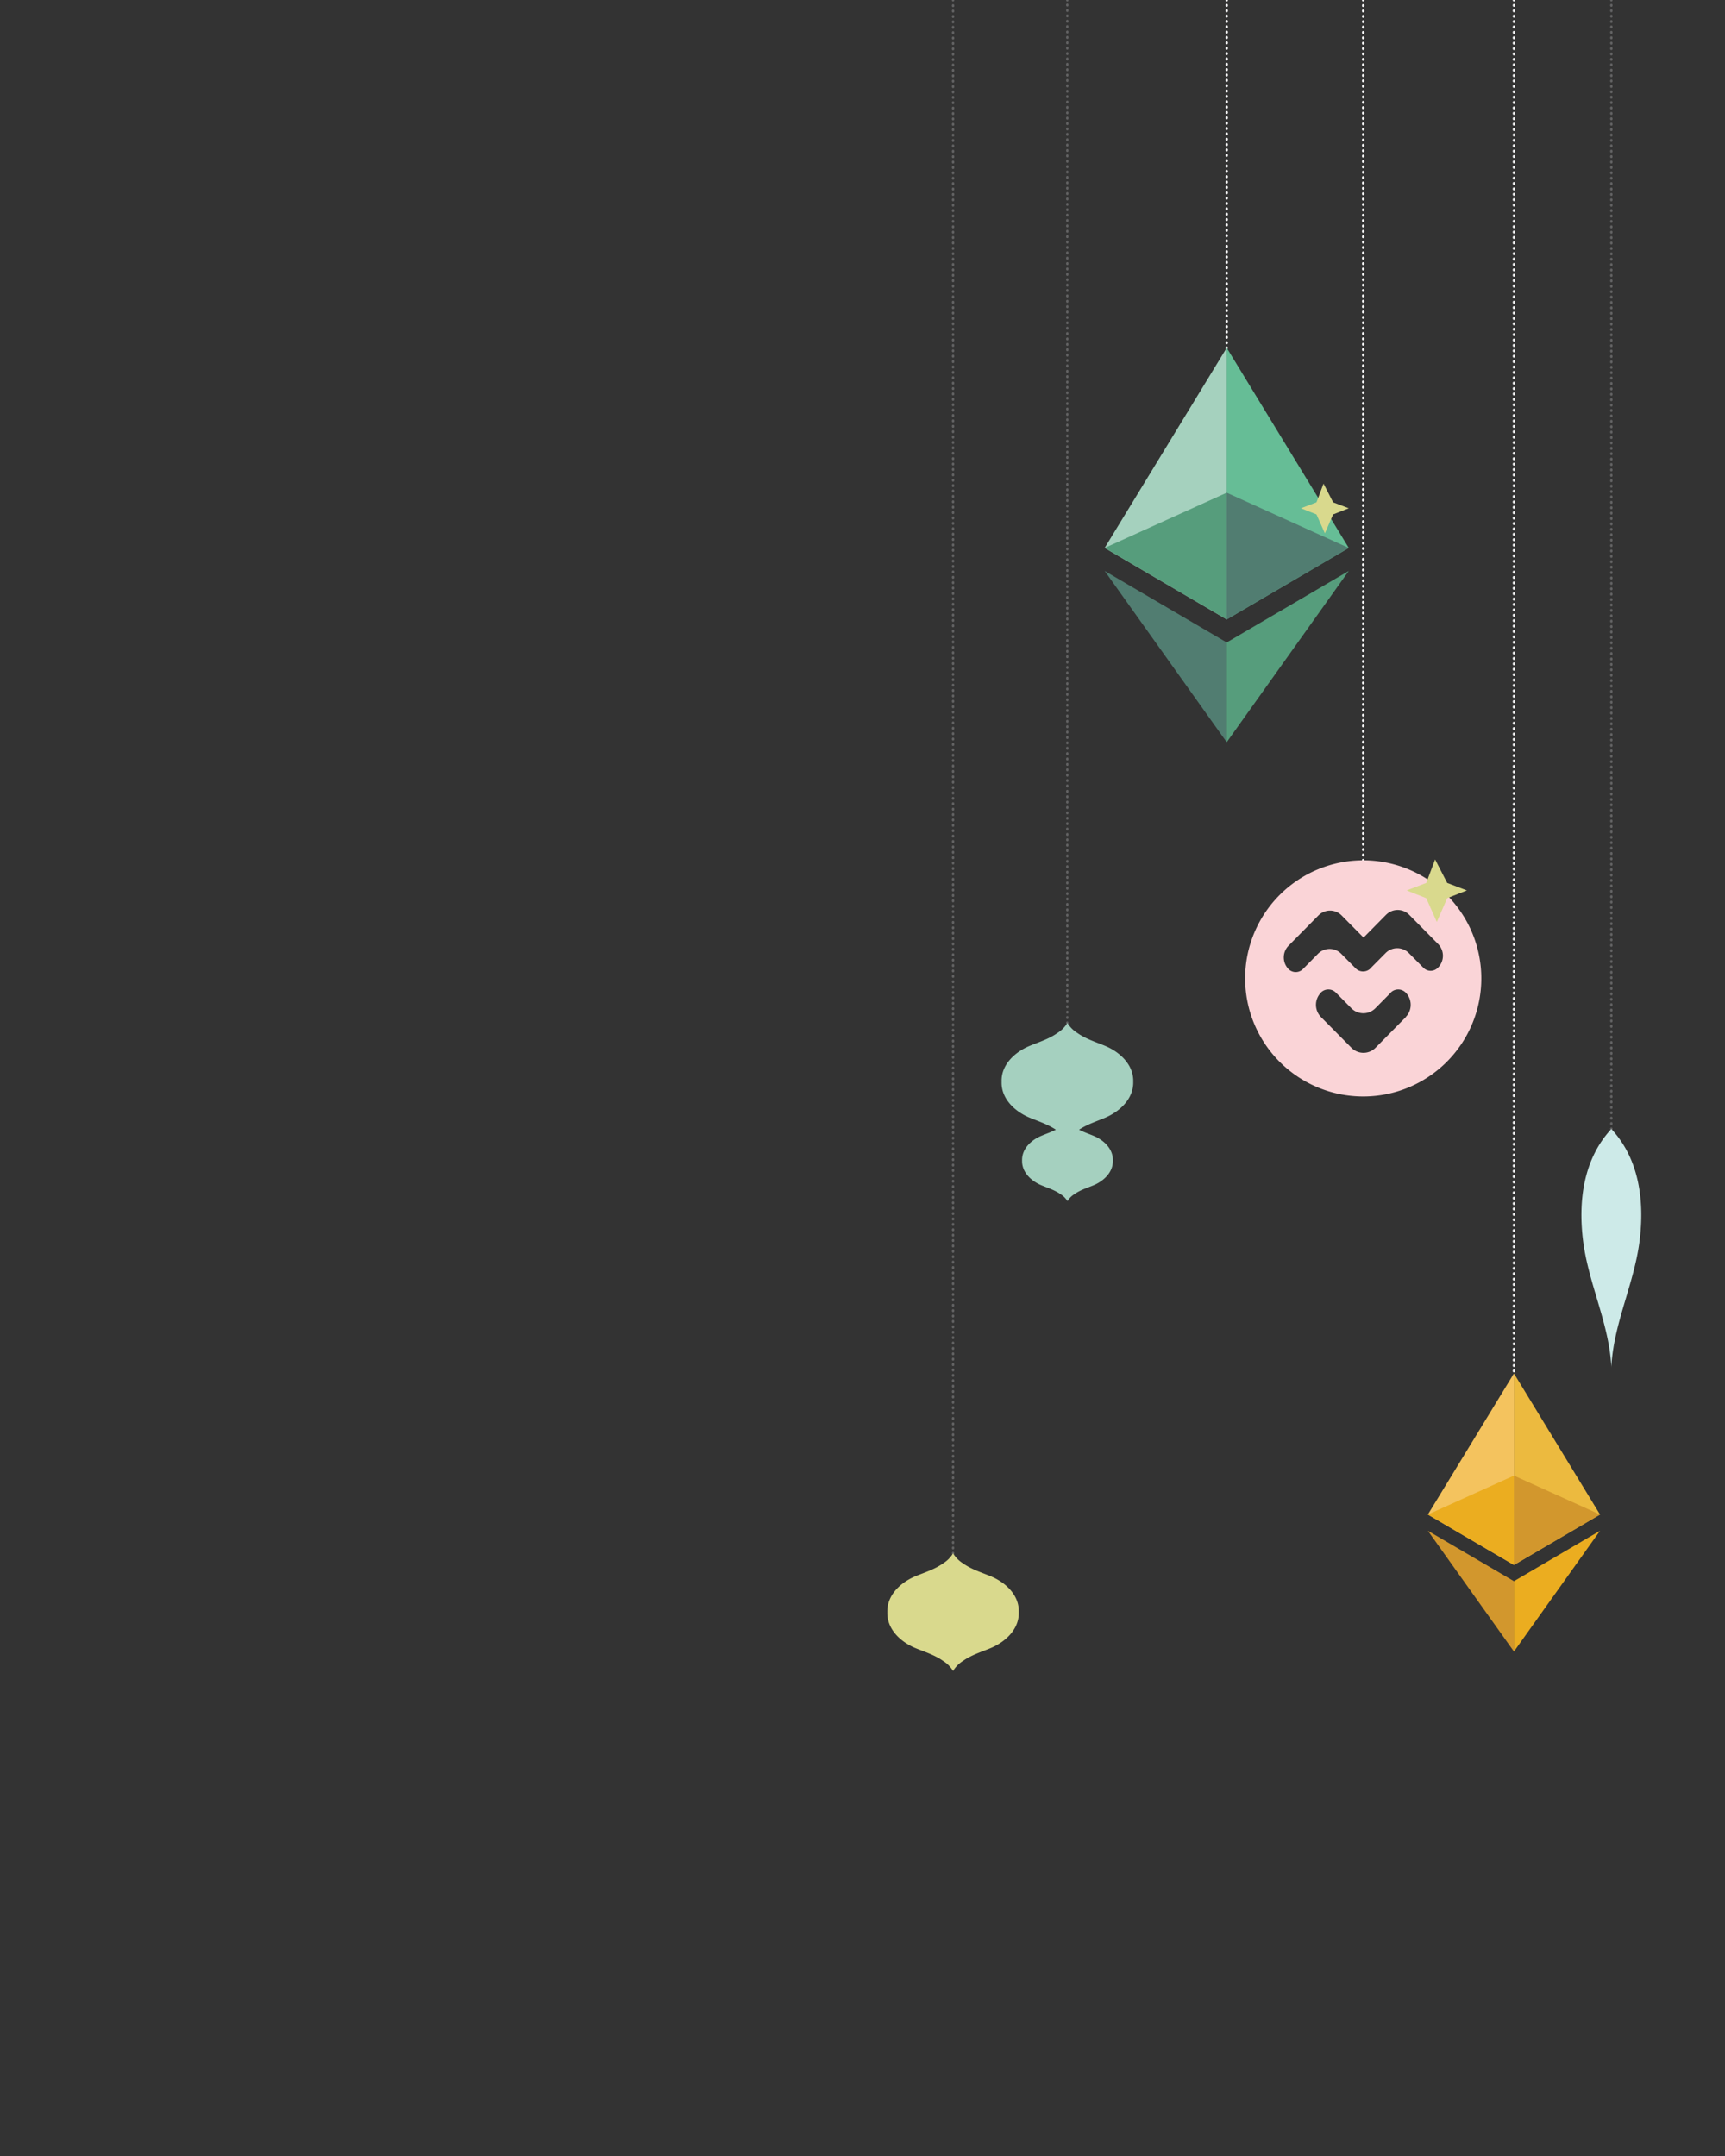 <svg class="home-right" xmlns="http://www.w3.org/2000/svg" viewBox="0 0 720 900">
  <rect x="0" y="0" width="720" height="900" fill="#333333" stroke="none"/>
  <title>home-right</title>
  <g id="orn-7" class="orn">
    <g style="opacity:0.25">
      <line x1="397.8" y1="648.41" x2="397.8" y2="648.29" style="fill:none;stroke:#f1f1f2;stroke-linecap:round;stroke-miterlimit:10" />
      <line x1="397.8" y1="646.29" x2="397.8" y2="1.13" style="fill:none;stroke:#f1f1f2;stroke-linecap:round;stroke-miterlimit:10;stroke-dasharray:0.25,2.001" />
      <line x1="397.8" y1="0.13" x2="397.8" style="fill:none;stroke:#f1f1f2;stroke-linecap:round;stroke-miterlimit:10" />
    </g>
    <path d="M397.8,648.41a12.57,12.57,0,0,0,4.1,4.17c3.6,2.56,7.58,3.74,11.6,5.4,6.12,2.52,12,7.84,11.73,15,.22,7.13-5.61,12.44-11.73,15-4,1.66-8,2.84-11.6,5.39a12.67,12.67,0,0,0-4.1,4.17,12.6,12.6,0,0,0-4.11-4.17c-3.59-2.55-7.58-3.73-11.6-5.39-6.12-2.53-11.95-7.84-11.73-15-.22-7.13,5.61-12.45,11.73-15,4-1.66,8-2.84,11.6-5.4A12.51,12.51,0,0,0,397.8,648.41Z" style="fill:#d9d98d" />
  </g>
  <g id="orn-8" class="orn">
    <g style="opacity:0.25">
      <line x1="445.49" y1="427.01" x2="445.49" y2="426.88" style="fill:none;stroke:#f1f1f2;stroke-linecap:round;stroke-miterlimit:10" />
      <line x1="445.49" y1="424.88" x2="445.49" y2="1.12" style="fill:none;stroke:#f1f1f2;stroke-linecap:round;stroke-miterlimit:10;stroke-dasharray:0.25,1.998" />
      <line x1="445.49" y1="0.13" x2="445.49" style="fill:none;stroke:#f1f1f2;stroke-linecap:round;stroke-miterlimit:10" />
    </g>
    <path d="M473,451.58c.22-7.14-5.62-12.46-11.75-15-4-1.67-8-2.85-11.61-5.41a12.6,12.6,0,0,1-4.11-4.17,12.7,12.7,0,0,1-4.11,4.17c-3.6,2.56-7.59,3.74-11.62,5.41-6.13,2.53-12,7.85-11.75,15-.22,7.14,5.62,12.46,11.75,15,3.77,1.55,7.49,2.73,10.91,5-1.93,1-4,1.68-6,2.53-4.23,1.74-8.25,5.41-8.1,10.34-.15,4.93,3.87,8.6,8.1,10.35,2.78,1.14,5.54,2,8,3.73a8.69,8.69,0,0,1,2.84,2.88,8.69,8.69,0,0,1,2.84-2.88c2.48-1.77,5.23-2.59,8-3.73,4.23-1.75,8.26-5.42,8.11-10.35.15-4.93-3.88-8.6-8.11-10.34-2.06-.85-4.1-1.53-6-2.53,3.41-2.24,7.14-3.42,10.9-5C467.34,464,473.18,458.72,473,451.58Z" style="fill:#a5d0bf" />
  </g>
  <g id="orn-9" class="orn">
    <line x1="512.03" y1="145.29" x2="512.03" y2="145.16" style="fill:none;stroke:#f1f1f2;stroke-linecap:round;stroke-miterlimit:10" />
    <line x1="512.03" y1="143.18" x2="512.03" y2="1.12" style="fill:none;stroke:#f1f1f2;stroke-linecap:round;stroke-miterlimit:10;stroke-dasharray:0.248,1.987" />
    <line x1="512.03" y1="0.13" x2="512.03" style="fill:none;stroke:#f1f1f2;stroke-linecap:round;stroke-miterlimit:10" />
    <polygon points="512.02 145.2 512.02 258.57 562.97 228.73 512.02 145.2" style="fill:#66bd96" />
    <polygon points="512.02 145.2 512.02 258.57 461.08 228.73 512.02 145.2" style="fill:#a5d1be" />
    <polygon points="512.02 268.18 512.02 309.82 562.97 238.33 512.02 268.18" style="fill:#569d7c" />
    <polygon points="512.02 268.18 512.02 309.82 461.08 238.33 512.02 268.18" style="fill:#517d71" />
    <polygon points="461.08 228.73 512.02 205.68 512.02 258.57 461.08 228.73" style="fill:#569d7c" />
    <polygon points="562.97 228.73 512.02 205.68 512.02 258.57 562.97 228.73" style="fill:#517d71" />
    <polygon points="552.43 201.89 549.49 209.69 543.01 212.17 549.49 214.74 552.99 222.63 556.44 214.74 562.97 212.17 556.44 209.69 552.43 201.89" style="fill:#d9d98d" />
  </g>
  <g id="orn-10" class="orn">
    <line x1="568.98" y1="359.13" x2="568.98" y2="359" style="fill:none;stroke:#f1f1f2;stroke-linecap:round;stroke-miterlimit:10" />
    <line x1="568.98" y1="357.01" x2="568.98" y2="1.12" style="fill:none;stroke:#f1f1f2;stroke-linecap:round;stroke-miterlimit:10;stroke-dasharray:0.249,1.995" />
    <line x1="568.98" y1="0.13" x2="568.98" style="fill:none;stroke:#f1f1f2;stroke-linecap:round;stroke-miterlimit:10" />
    <path d="M569,359.13a49.29,49.29,0,1,0,49.29,49.29h0A49.28,49.28,0,0,0,569,359.13Zm17.84,65.39-12.68,12.84-.09.09a7.06,7.06,0,0,1-10-.07l0,0-12.71-12.83a7.28,7.28,0,0,1,0-10.2l0-.05a4.4,4.4,0,0,1,6.22.05l6.42,6.49.09.09a7.06,7.06,0,0,0,10-.07l0,0,6.43-6.5v-.06a4.39,4.39,0,0,1,6.21.05h0a7.28,7.28,0,0,1,0,10.2ZM600.14,404h0a4.23,4.23,0,0,1-6,0l0,0L588,397.81l-.09-.09a6.82,6.82,0,0,0-9.63.19h0L572,404.24v.05a4.38,4.38,0,0,1-6.1,0l-6.12-6.18-.09-.09a6.81,6.81,0,0,0-9.63.19h0l-6.24,6.33v0a4.24,4.24,0,0,1-6,0h0a7,7,0,0,1,.09-9.85l12.34-12.5.08-.08a6.81,6.81,0,0,1,9.63,0h0l9.18,9.28,9.33-9.46.09-.08a6.8,6.8,0,0,1,9.62,0h0l12.11,12.25A7,7,0,0,1,600.14,404Z" style="fill:#fad4d7" />
    <polygon points="599 358.76 595.31 368.57 587.15 371.7 595.31 374.93 599.71 384.86 604.05 374.93 612.27 371.7 604.05 368.57 599 358.76" style="fill:#d9d98d" />
  </g>
  <g id="orn-11" class="orn">
    <line x1="631.91" y1="574.52" x2="631.91" y2="574.4" style="fill:none;stroke:#f1f1f2;stroke-linecap:round;stroke-miterlimit:10" />
    <line x1="631.91" y1="572.39" x2="631.91" y2="1.13" style="fill:none;stroke:#f1f1f2;stroke-linecap:round;stroke-miterlimit:10;stroke-dasharray:0.25,2.003" />
    <line x1="631.91" y1="0.13" x2="631.91" style="fill:none;stroke:#f1f1f2;stroke-linecap:round;stroke-miterlimit:10" />
    <polygon points="631.91 573.33 631.91 653.28 667.84 632.23 631.91 573.33" style="fill:#ecba3f" />
    <polygon points="631.91 573.33 631.91 653.28 595.98 632.23 631.91 573.33" style="fill:#f4c35e" />
    <polygon points="631.91 660.05 631.91 689.42 667.84 639 631.91 660.05" style="fill:#ebad20" />
    <polygon points="631.91 660.05 631.91 689.42 595.98 639 631.91 660.05" style="fill:#d2972d" />
    <polygon points="595.98 632.23 631.91 615.98 631.91 653.28 595.98 632.23" style="fill:#ebad20" />
    <polygon points="667.84 632.23 631.91 615.98 631.91 653.28 667.84 632.23" style="fill:#d2972d" />
  </g>
  <g id="orn-12" class="orn">
    <g style="opacity:0.25">
      <line x1="672.56" y1="471.28" x2="672.56" y2="471.16" style="fill:none;stroke:#f1f1f2;stroke-linecap:round;stroke-miterlimit:10" />
      <line x1="672.56" y1="469.15" x2="672.56" y2="1.13" style="fill:none;stroke:#f1f1f2;stroke-linecap:round;stroke-miterlimit:10;stroke-dasharray:0.251,2.004" />
      <line x1="672.56" y1="0.13" x2="672.56" style="fill:none;stroke:#f1f1f2;stroke-linecap:round;stroke-miterlimit:10" />
    </g>
    <path d="M672.56,571.1a12.36,12.36,0,0,1,.1-1.92c1.26-17.56,9.46-33.61,11.68-51.07,2.1-16.5,0-34.17-11.78-46.83-11.75,12.66-13.87,30.33-11.77,46.83,2.22,17.46,10.42,33.51,11.68,51.07C672.51,569.82,672.55,570.46,672.56,571.1Z" style="fill:#cdeae8" />
  </g>
</svg>
